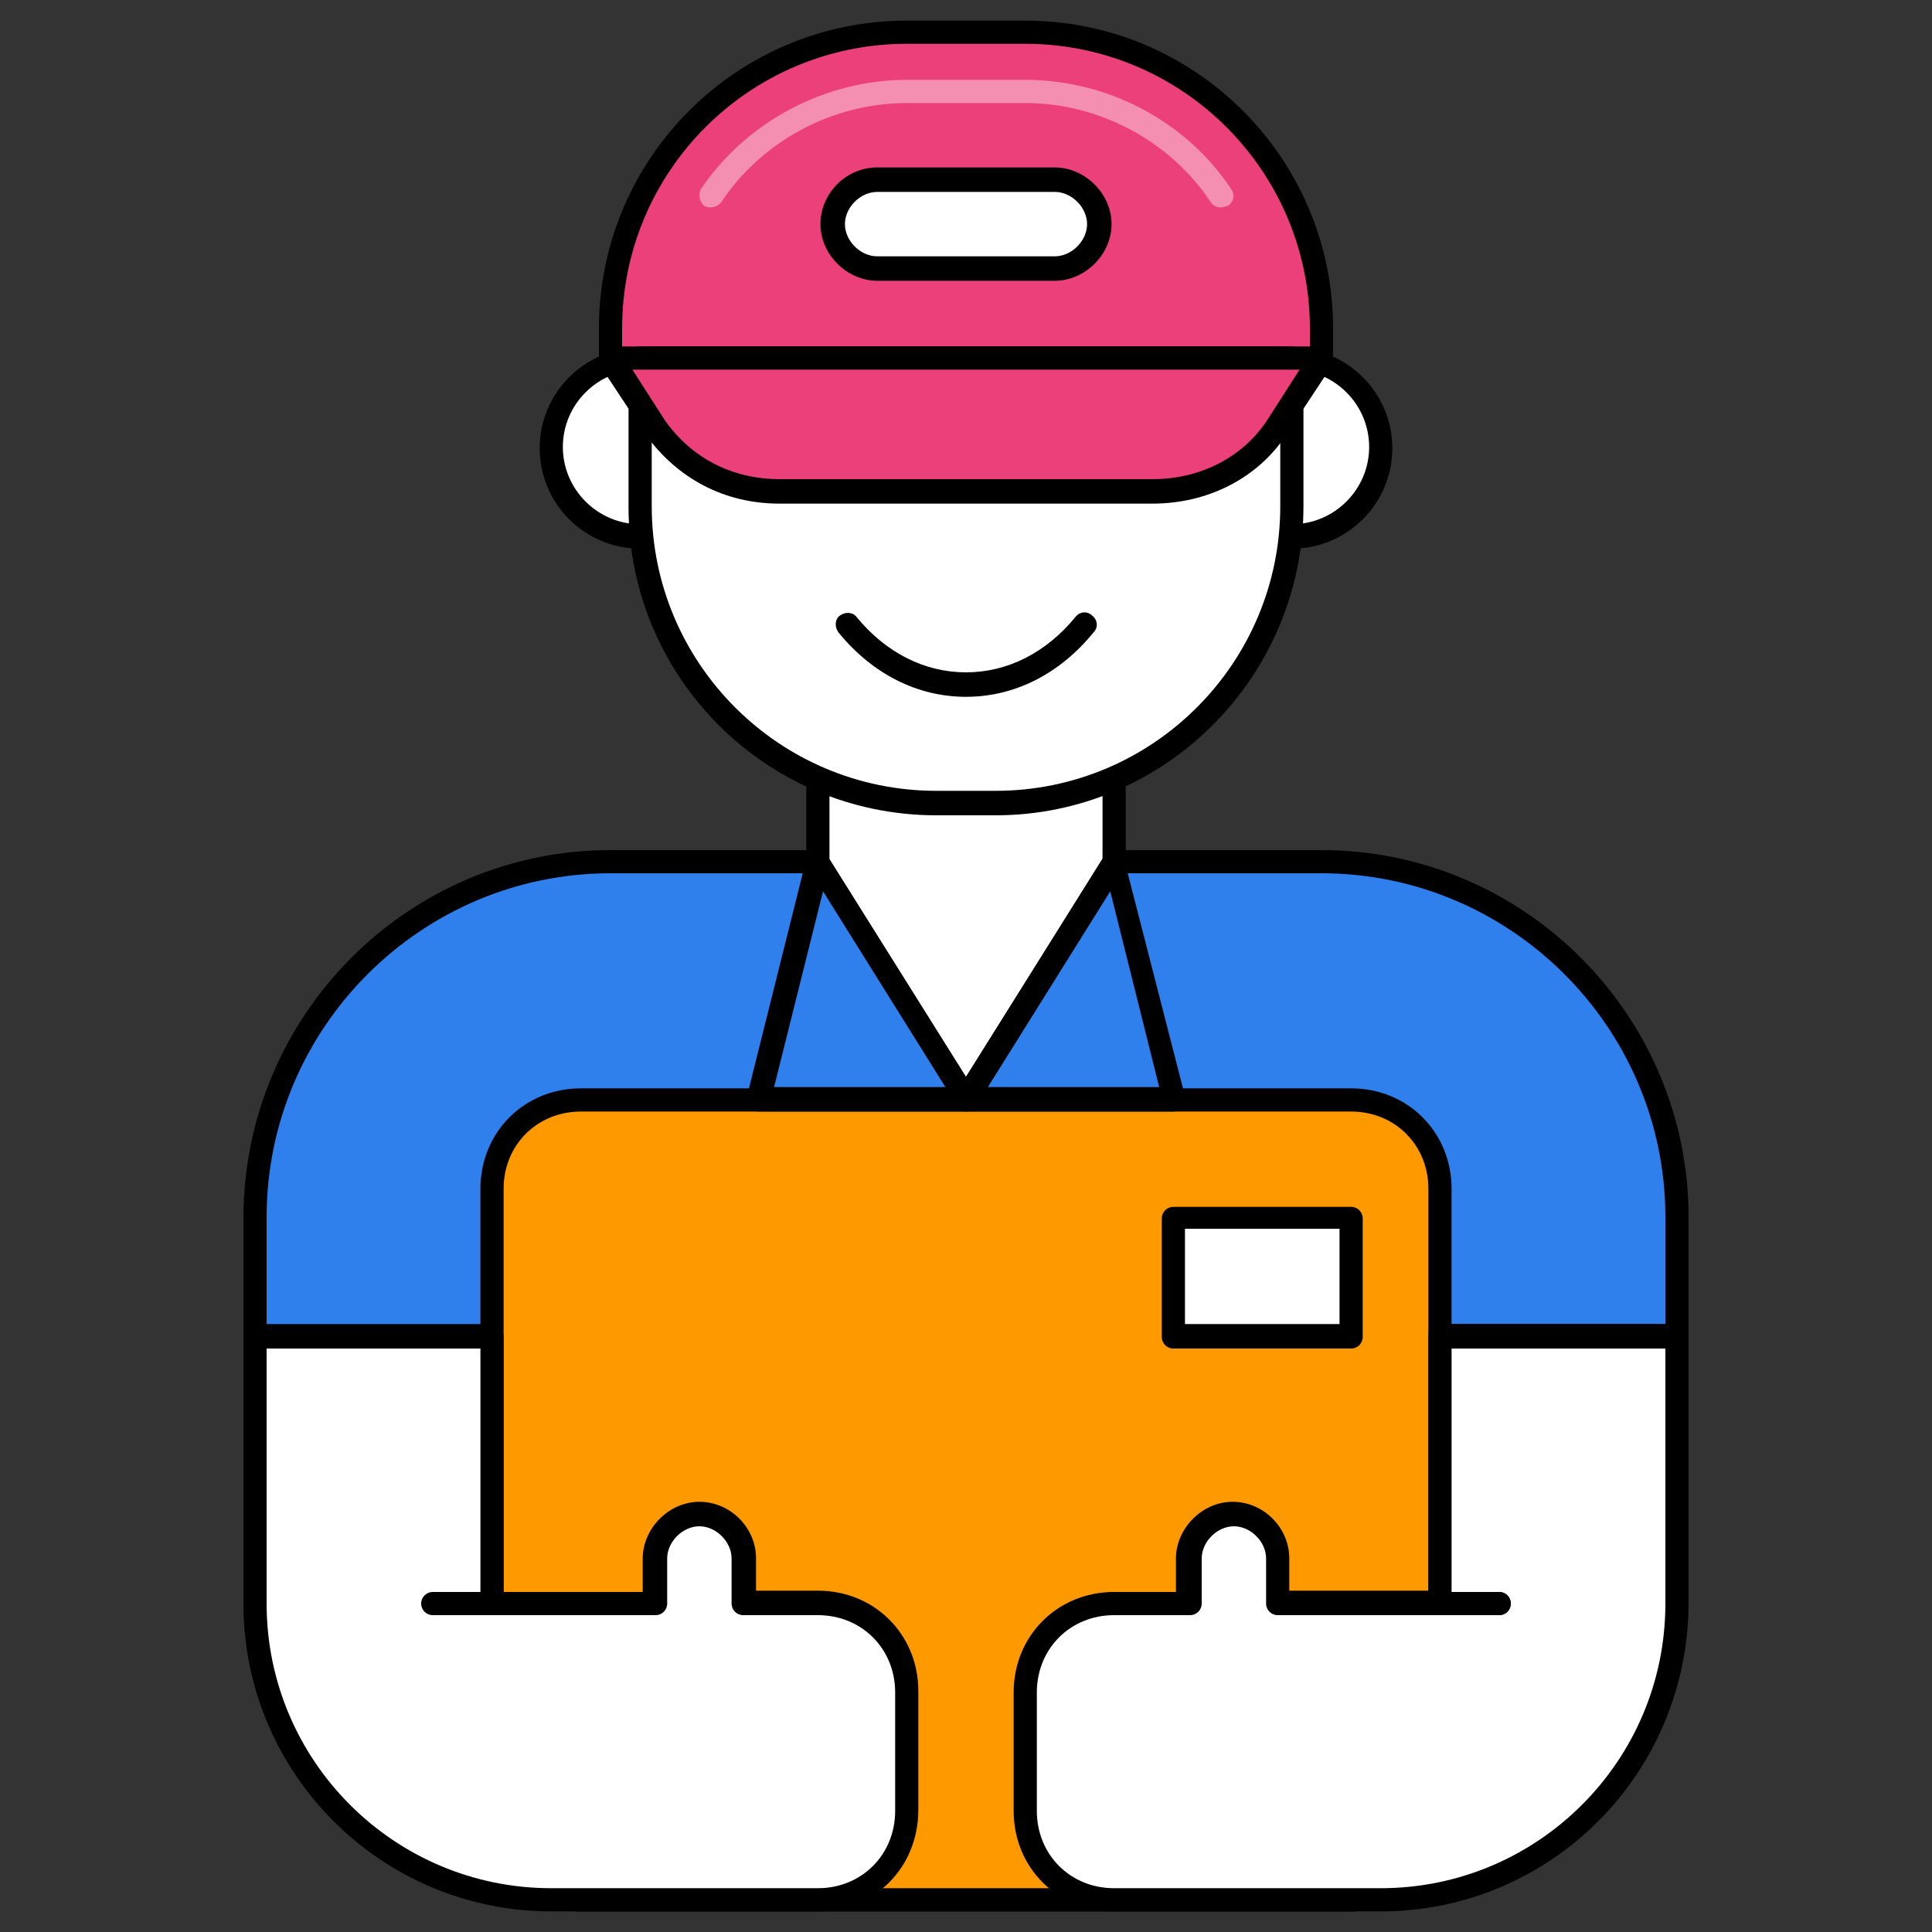 <?xml version="1.0" encoding="utf-8"?>
<!-- Generator: Adobe Illustrator 24.0.0, SVG Export Plug-In . SVG Version: 6.00 Build 0)  -->
<svg version="1.1" id="Layer_1" xmlns="http://www.w3.org/2000/svg" xmlns:xlink="http://www.w3.org/1999/xlink" x="0px" y="0px"
	 viewBox="0 0 150 150" style="enable-background:new 0 0 150 150;" xml:space="preserve">
<rect x="0" y="0" width="150" height="150" fill="#333333" stroke="none"/>
<style type="text/css">
	.st0{fill:none;}
	.st1{fill:#FFFFFF;}
	.st2{fill:#2F80ED;}
	.st3{fill:#FF9900;}
	.st4{fill:#EC407A;}
	.st5{fill:#F48FB1;}
</style>
<g>
	<g>
		<rect x="18.6" y="1.4" class="st0" width="112.8" height="147.3"/>
	</g>
	<g>
		<path class="st1" d="M49.7,41.6c3.8,0,6.9-3.1,6.9-6.9s-3.1-6.9-6.9-6.9s-6.9,3.1-6.9,6.9S45.9,41.6,49.7,41.6z"/>
		<path d="M49.7,42.6c-4.3,0-7.8-3.5-7.8-7.8s3.5-7.8,7.8-7.8s7.8,3.5,7.8,7.8S54,42.6,49.7,42.6z M49.7,28.7c-3.3,0-6,2.7-6,6
			s2.7,6,6,6s6-2.7,6-6S53,28.7,49.7,28.7z"/>
	</g>
	<g>
		<path class="st1" d="M100.3,41.6c3.8,0,6.9-3.1,6.9-6.9s-3.1-6.9-6.9-6.9c-3.8,0-6.9,3.1-6.9,6.9S96.5,41.6,100.3,41.6z"/>
		<path d="M100.3,42.6c-4.3,0-7.8-3.5-7.8-7.8s3.5-7.8,7.8-7.8s7.8,3.5,7.8,7.8S104.6,42.6,100.3,42.6z M100.3,28.7
			c-3.3,0-6,2.7-6,6s2.7,6,6,6s6-2.7,6-6S103.6,28.7,100.3,28.7z"/>
	</g>
	<g>
		<path class="st2" d="M19.8,94.6v9.2h18.4v36.8c0,3.9,3,6.9,6.9,6.9h59.8c3.9,0,6.9-3,6.9-6.9v-36.8h18.4v-9.2
			c0-15.2-12.4-27.6-27.6-27.6H47.4C32.2,66.9,19.8,79.4,19.8,94.6z"/>
		<path d="M104.9,148.4H45.1c-4.4,0-7.8-3.4-7.8-7.8v-35.9H19.8c-0.5,0-0.9-0.4-0.9-0.9v-9.2C18.9,78.8,31.7,66,47.4,66h55.2
			c15.7,0,28.5,12.8,28.5,28.5v9.2c0,0.5-0.4,0.9-0.9,0.9h-17.5v35.9C112.7,145,109.3,148.4,104.9,148.4z M20.7,102.8h17.5
			c0.5,0,0.9,0.4,0.9,0.9v36.8c0,3.4,2.6,6,6,6h59.8c3.4,0,6-2.6,6-6v-36.8c0-0.5,0.4-0.9,0.9-0.9h17.5v-8.3
			c0-14.7-12-26.7-26.7-26.7H47.4c-14.7,0-26.7,12-26.7,26.7V102.8z"/>
	</g>
	<g>
		<path class="st1" d="M86.5,66.9L75,85.4L63.5,66.9V55.4h23V66.9z"/>
		<path d="M75,86.3c-0.3,0-0.6-0.2-0.8-0.4L62.7,67.4c-0.1-0.1-0.1-0.3-0.1-0.5V55.4c0-0.5,0.4-0.9,0.9-0.9h23
			c0.5,0,0.9,0.4,0.9,0.9v11.5c0,0.2,0,0.3-0.1,0.5L75.8,85.8C75.6,86.1,75.3,86.3,75,86.3z M64.4,66.7L75,83.6l10.6-16.9V56.4H64.4
			V66.7z M86.5,66.9L86.5,66.9L86.5,66.9z"/>
	</g>
	<g>
		<path class="st3" d="M104.9,147.5H45.1c-3.9,0-6.9-3-6.9-6.9V92.3c0-3.9,3-6.9,6.9-6.9h59.8c3.9,0,6.9,3,6.9,6.9v48.3
			C111.8,144.5,108.8,147.5,104.9,147.5z"/>
		<path d="M104.9,148.4H45.1c-4.4,0-7.8-3.4-7.8-7.8V92.3c0-4.4,3.4-7.8,7.8-7.8h59.8c4.4,0,7.8,3.4,7.8,7.8v48.3
			C112.7,145,109.3,148.4,104.9,148.4z M45.1,86.3c-3.4,0-6,2.6-6,6v48.3c0,3.4,2.6,6,6,6h59.8c3.4,0,6-2.6,6-6V92.3
			c0-3.4-2.6-6-6-6H45.1z"/>
	</g>
	<g>
		<path class="st4" d="M102.6,27.8H47.4v-2.3c0-12.7,10.4-23,23-23h9.2c12.7,0,23,10.4,23,23V27.8z"/>
		<path d="M102.6,28.7H47.4c-0.5,0-0.9-0.4-0.9-0.9v-2.3c0-13.2,10.7-23.9,23.9-23.9h9.2c13.2,0,23.9,10.7,23.9,23.9v2.3
			C103.5,28.3,103.1,28.7,102.6,28.7z M48.3,26.9h53.4v-1.4c0-12.2-9.9-22.1-22.1-22.1h-9.2c-12.2,0-22.1,9.9-22.1,22.1V26.9z"/>
	</g>
	<g>
		<path class="st5" d="M94.8,16.1c-0.3,0-0.6-0.1-0.8-0.4C90.9,11,85.4,8,79.6,8h-9.2C64.6,8,59.1,11,56,15.7
			c-0.3,0.4-0.9,0.5-1.3,0.3c-0.4-0.3-0.5-0.9-0.3-1.3c3.5-5.2,9.6-8.5,16-8.5h9.2c6.4,0,12.5,3.2,16,8.5c0.3,0.4,0.2,1-0.3,1.3
			C95.1,16,95,16.1,94.8,16.1z"/>
	</g>
	<g>
		<path class="st1" d="M77.3,62.3h-4.6c-12.7,0-23-10.4-23-23V27.8h50.6v11.5C100.3,52,90,62.3,77.3,62.3z"/>
		<path d="M77.3,63.3h-4.6c-13.2,0-23.9-10.7-23.9-23.9V27.8c0-0.5,0.4-0.9,0.9-0.9h50.6c0.5,0,0.9,0.4,0.9,0.9v11.5
			C101.2,52.5,90.5,63.3,77.3,63.3z M50.6,28.7v10.6c0,12.2,9.9,22.1,22.1,22.1h4.6c12.2,0,22.1-9.9,22.1-22.1V28.7H50.6z"/>
	</g>
	<g>
		<path class="st4" d="M89.5,38.2h-29c-3.9,0-7.4-1.8-9.7-5.1l-3.5-5.3h55.2l-3.5,5.3C97.1,36.3,93.4,38.2,89.5,38.2z"/>
		<path d="M89.5,39.1h-29c-4.2,0-7.9-1.9-10.4-5.4l-3.5-5.3c-0.2-0.3-0.2-0.6,0-0.9c0.2-0.3,0.5-0.5,0.8-0.5h55.2
			c0.3,0,0.6,0.2,0.8,0.5c0.2,0.3,0.1,0.7,0,0.9l-3.5,5.3C97.7,37.1,93.8,39.1,89.5,39.1z M49.1,28.7l2.5,3.9c2.1,3,5.3,4.6,8.9,4.6
			h29c3.7,0,7-1.7,8.9-4.6l2.5-3.9H49.1z"/>
	</g>
	<g>
		<path class="st1" d="M57.7,124.5V121c0-1.8-1.6-3.5-3.5-3.5s-3.5,1.6-3.5,3.5v3.5H38.2v-20.7H19.8v20.7c0,12.7,10.4,23,23,23h20.7
			c3.9,0,6.9-3,6.9-6.9v-9.2c0-3.9-3-6.9-6.9-6.9H57.7z"/>
		<path d="M63.5,148.4H42.8c-13.2,0-23.9-10.7-23.9-23.9v-20.7c0-0.5,0.4-0.9,0.9-0.9h18.4c0.5,0,0.9,0.4,0.9,0.9v19.8h10.8V121
			c0-2.3,2-4.4,4.4-4.4s4.4,2,4.4,4.4v2.5h4.8c4.4,0,7.8,3.4,7.8,7.8v9.2C71.3,145,67.9,148.4,63.5,148.4z M20.7,104.7v19.8
			c0,12.2,9.9,22.1,22.1,22.1h20.7c3.4,0,6-2.6,6-6v-9.2c0-3.4-2.6-6-6-6h-5.8c-0.5,0-0.9-0.4-0.9-0.9V121c0-1.3-1.2-2.5-2.5-2.5
			c-1.3,0-2.5,1.2-2.5,2.5v3.5c0,0.5-0.4,0.9-0.9,0.9H38.2c-0.5,0-0.9-0.4-0.9-0.9v-19.8H20.7z"/>
	</g>
	<g>
		<path d="M38.2,125.4h-4.6c-0.5,0-0.9-0.4-0.9-0.9s0.4-0.9,0.9-0.9h4.6c0.5,0,0.9,0.4,0.9,0.9S38.7,125.4,38.2,125.4z"/>
	</g>
	<g>
		<path class="st1" d="M92.3,124.5V121c0-1.8,1.6-3.5,3.5-3.5c1.8,0,3.5,1.6,3.5,3.5v3.5h12.7v-20.7h18.4v20.7c0,12.7-10.4,23-23,23
			H86.5c-3.9,0-6.9-3-6.9-6.9v-9.2c0-3.9,3-6.9,6.9-6.9H92.3z"/>
		<path d="M107.2,148.4H86.5c-4.4,0-7.8-3.4-7.8-7.8v-9.2c0-4.4,3.4-7.8,7.8-7.8h4.8V121c0-2.3,2-4.4,4.4-4.4s4.4,2,4.4,4.4v2.5
			h10.8v-19.8c0-0.5,0.4-0.9,0.9-0.9h18.4c0.5,0,0.9,0.4,0.9,0.9v20.7C131.1,137.7,120.4,148.4,107.2,148.4z M86.5,125.4
			c-3.4,0-6,2.6-6,6v9.2c0,3.4,2.6,6,6,6h20.7c12.2,0,22.1-9.9,22.1-22.1v-19.8h-16.6v19.8c0,0.5-0.4,0.9-0.9,0.9H99.2
			c-0.5,0-0.9-0.4-0.9-0.9V121c0-1.3-1.2-2.5-2.5-2.5s-2.5,1.2-2.5,2.5v3.5c0,0.5-0.4,0.9-0.9,0.9H86.5z"/>
	</g>
	<g>
		<path d="M116.4,125.4h-4.6c-0.5,0-0.9-0.4-0.9-0.9s0.4-0.9,0.9-0.9h4.6c0.5,0,0.9,0.4,0.9,0.9S116.9,125.4,116.4,125.4z"/>
	</g>
	<g>
		<path d="M116.4,125.4h-4.6c-0.5,0-0.9-0.4-0.9-0.9s0.4-0.9,0.9-0.9h4.6c0.5,0,0.9,0.4,0.9,0.9S116.9,125.4,116.4,125.4z"/>
	</g>
	<g>
		<path d="M75,54.1c-3.8,0-7.3-1.8-9.9-5c-0.3-0.4-0.3-1,0.1-1.3c0.4-0.3,1-0.3,1.3,0.1c2.3,2.8,5.3,4.3,8.5,4.3s6.2-1.5,8.5-4.3
			c0.3-0.4,0.9-0.5,1.3-0.1c0.4,0.3,0.5,0.9,0.1,1.3C82.3,52.3,78.8,54.1,75,54.1z"/>
	</g>
	<g>
		<path class="st1" d="M81.9,20.9H68.1c-1.8,0-3.5-1.6-3.5-3.5s1.6-3.5,3.5-3.5h13.8c1.8,0,3.5,1.6,3.5,3.5S83.7,20.9,81.9,20.9z"/>
		<path d="M81.9,21.8H68.1c-2.3,0-4.4-2-4.4-4.4s2-4.4,4.4-4.4h13.8c2.3,0,4.4,2,4.4,4.4S84.2,21.8,81.9,21.8z M68.1,14.9
			c-1.3,0-2.5,1.2-2.5,2.5s1.2,2.5,2.5,2.5h13.8c1.3,0,2.5-1.2,2.5-2.5s-1.2-2.5-2.5-2.5H68.1z"/>
	</g>
	<g>
		<path class="st2" d="M63.5,66.9l-4.6,18.4H75L63.5,66.9z"/>
		<path d="M75,86.3H58.9c-0.3,0-0.6-0.1-0.7-0.4c-0.2-0.2-0.2-0.5-0.2-0.8l4.6-18.4c0.1-0.4,0.4-0.6,0.7-0.7
			c0.4-0.1,0.7,0.1,0.9,0.4l11.5,18.4c0.2,0.3,0.2,0.6,0,0.9C75.6,86.1,75.3,86.3,75,86.3z M60.1,84.4h13.3l-9.5-15.2L60.1,84.4z"/>
	</g>
	<g>
		<path class="st2" d="M86.5,66.9l4.6,18.4H75L86.5,66.9z"/>
		<path d="M91.1,86.3H75c-0.3,0-0.6-0.2-0.8-0.5c-0.2-0.3-0.2-0.7,0-0.9l11.5-18.4c0.2-0.3,0.5-0.5,0.9-0.4c0.4,0.1,0.7,0.3,0.7,0.7
			L92,85.1c0.1,0.3,0,0.6-0.2,0.8C91.7,86.1,91.4,86.3,91.1,86.3z M76.7,84.4h13.3l-3.8-15.2L76.7,84.4z"/>
	</g>
	<g>
		<path class="st1" d="M104.9,94.6H91.1v9.2h13.8V94.6z"/>
		<path d="M104.9,104.7H91.1c-0.5,0-0.9-0.4-0.9-0.9v-9.2c0-0.5,0.4-0.9,0.9-0.9h13.8c0.5,0,0.9,0.4,0.9,0.9v9.2
			C105.8,104.3,105.4,104.7,104.9,104.7z M92,102.8h12v-7.4H92V102.8z"/>
	</g>
</g>
</svg>
